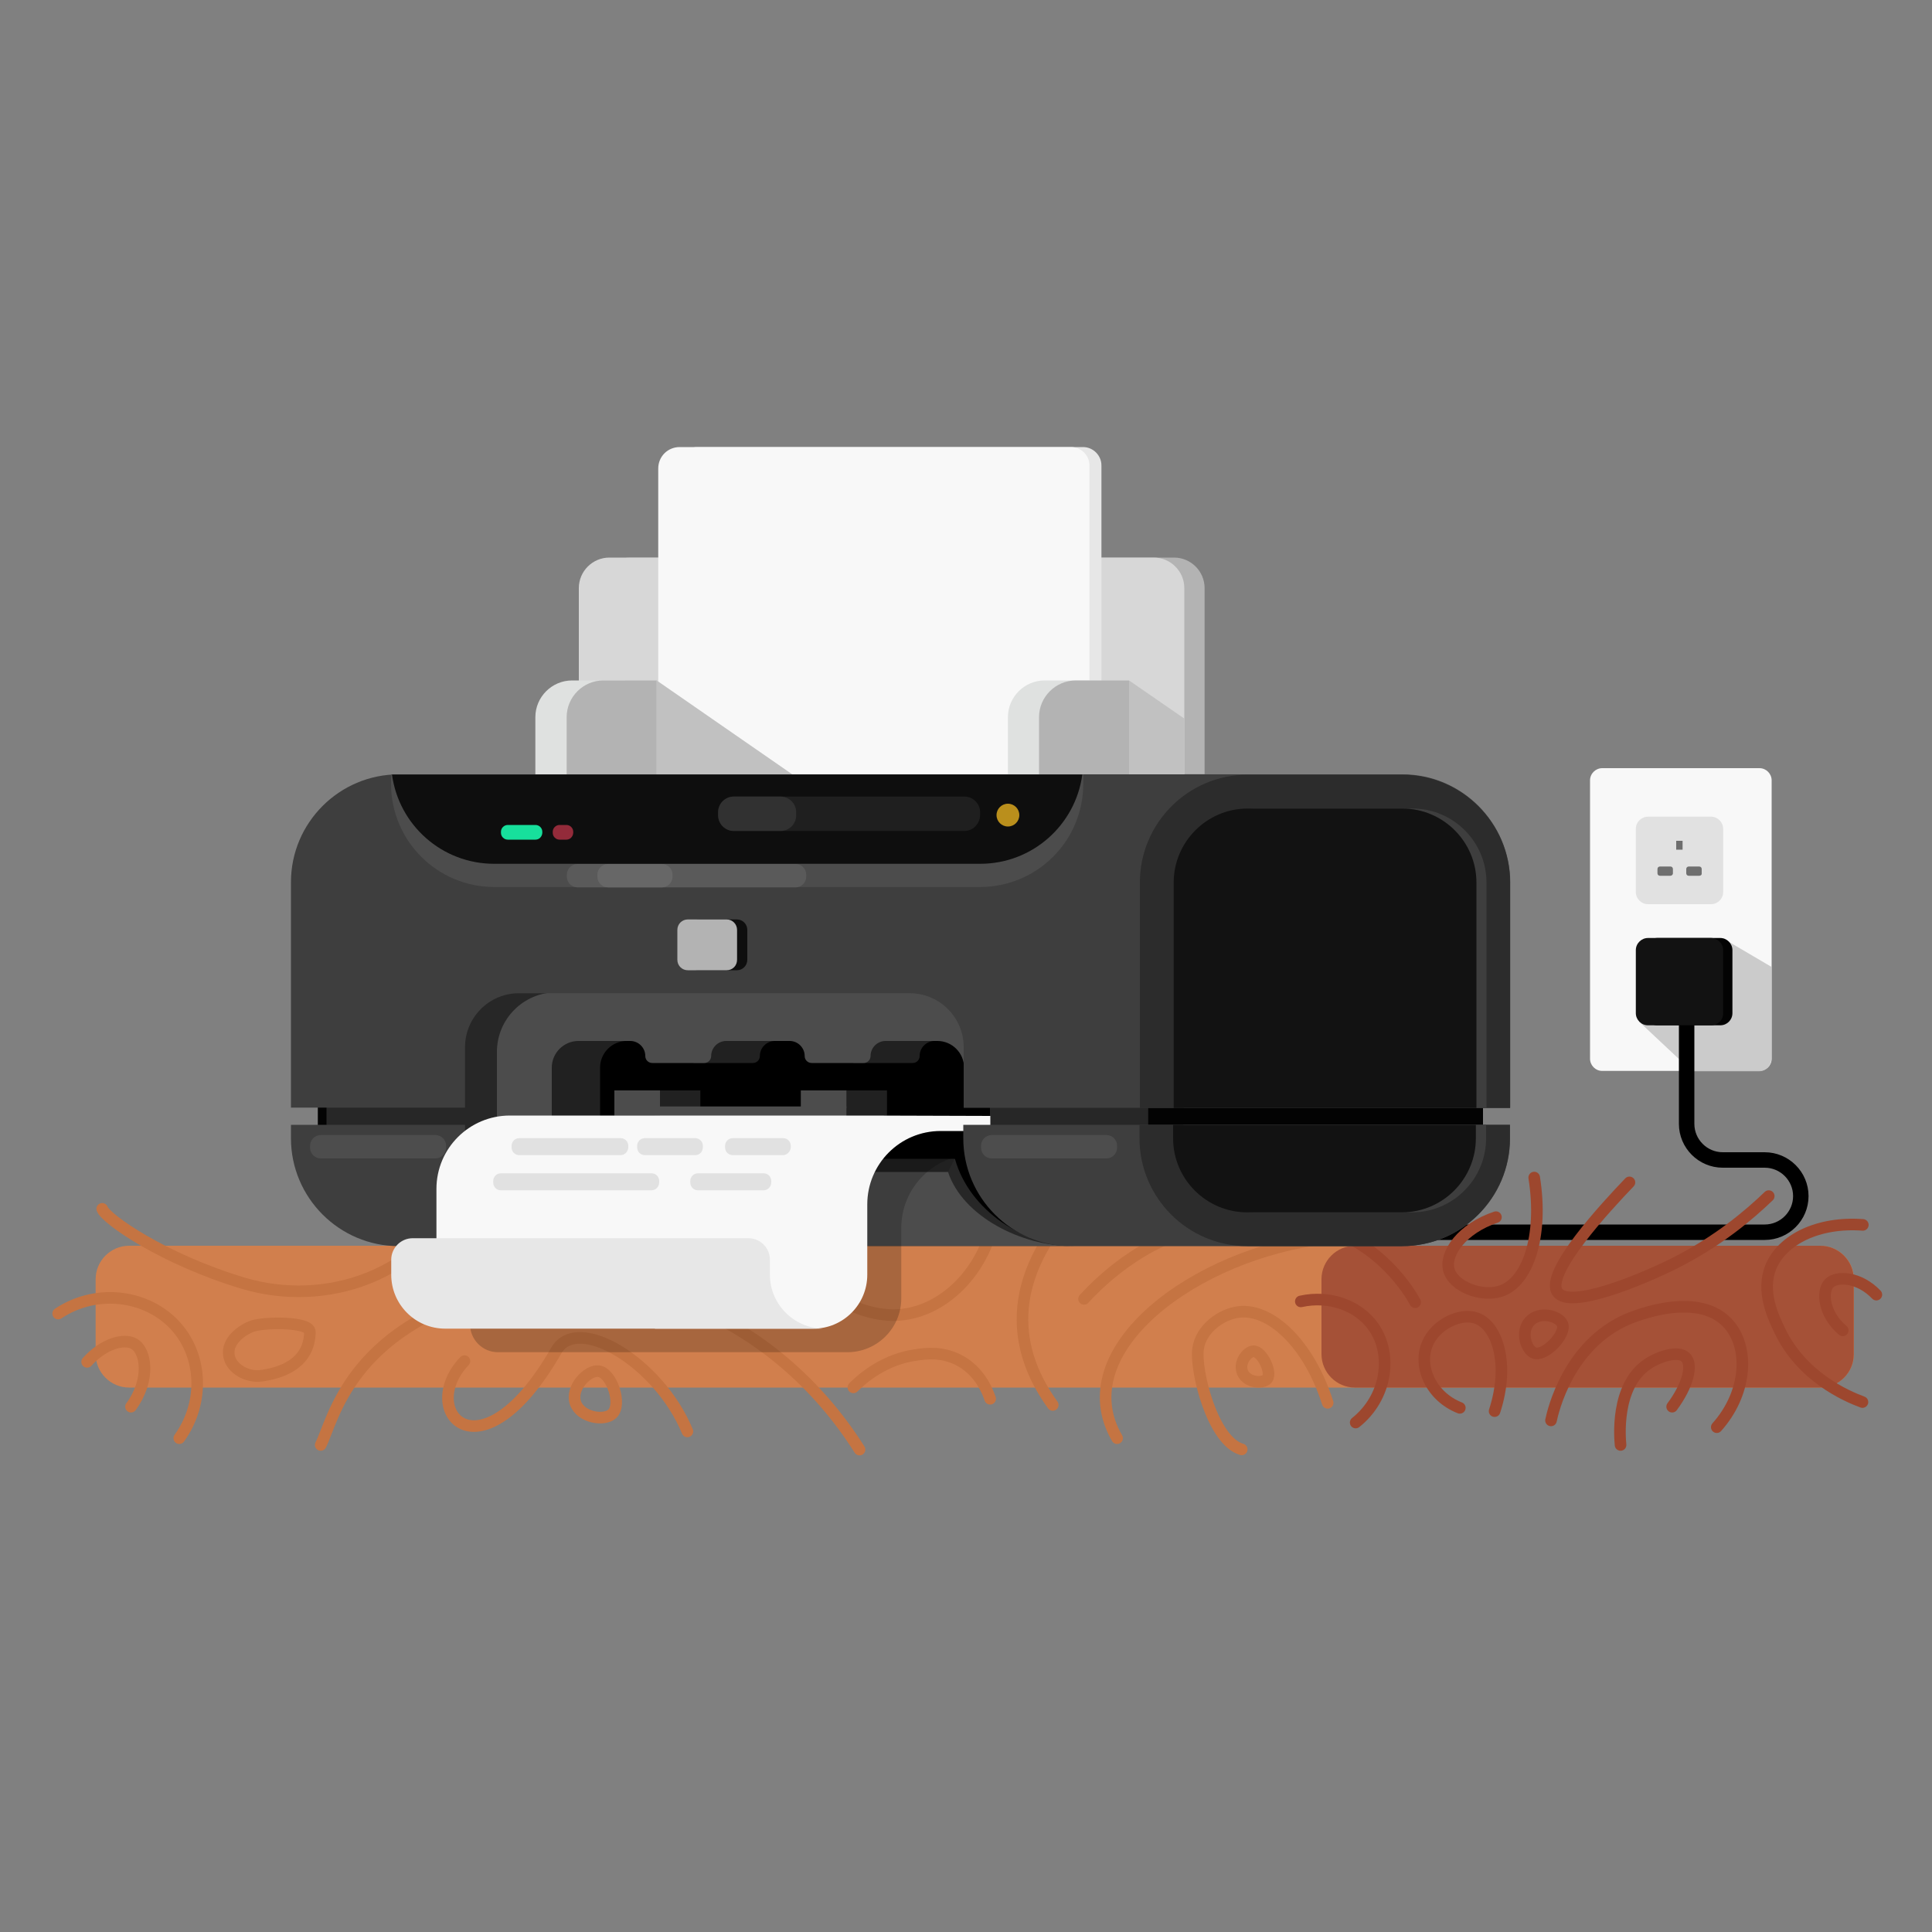 <?xml version="1.0" encoding="utf-8"?>
<!-- Generator: Adobe Illustrator 19.0.0, SVG Export Plug-In . SVG Version: 6.00 Build 0)  -->
<svg version="1.1" id="Layer_1" xmlns="http://www.w3.org/2000/svg" xmlns:xlink="http://www.w3.org/1999/xlink" x="0px" y="0px"
	 viewBox="300 -400 1000 1000" style="enable-background:new 300 -400 1000 1000;" xml:space="preserve">
<rect x="300" y="-400" width="1000" height="1000" fill="#808080" stroke="none"/>
<style type="text/css">
	.st0{fill:#F8F8F8;}
	.st1{opacity:0.81;fill:#C1C1C1;enable-background:new    ;}
	.st2{opacity:0.85;fill:#DDDDDD;enable-background:new    ;}
	.st3{fill:#030303;}
	.st4{fill:none;stroke:#000000;stroke-width:8;stroke-linecap:round;stroke-linejoin:round;stroke-miterlimit:10;}
	.st5{fill:#D17F4D;}
	.st6{fill:none;stroke:#C57442;stroke-width:6;stroke-linecap:round;stroke-linejoin:round;stroke-miterlimit:10;}
	.st7{fill:#B3B3B3;}
	.st8{fill:#D7D7D7;}
	.st9{fill:#C1C1C1;}
	.st10{fill:#E7E7E7;}
	.st11{fill:#DFE1E0;}
	.st12{fill:#272727;}
	.st13{fill:#212121;}
	.st14{fill:#4C4C4C;}
	.st15{opacity:0.2;fill:#020202;enable-background:new    ;}
	.st16{fill:#3E3E3E;}
	.st17{fill:#2C2C2C;}
	.st18{fill:#121212;}
	.st19{fill:#A55137;}
	.st20{fill:none;stroke:#000000;stroke-linecap:round;stroke-linejoin:round;stroke-miterlimit:10;}
	.st21{fill:#0E0E0E;}
	.st22{fill:#17E09C;}
	.st23{fill:#932B3A;}
	.st24{fill:#1F1F1F;}
	.st25{fill:#313131;}
	.st26{fill:#5A5A5A;}
	.st27{fill:#676767;}
	.st28{fill:#4D4D4D;}
	.st29{fill:#BA8F1C;}
	.st30{fill:none;stroke:#9D472E;stroke-width:6;stroke-linecap:round;stroke-linejoin:round;stroke-miterlimit:10;}
	.st31{opacity:0.54;}
	.st32{opacity:0.54;fill:#0E0E0E;enable-background:new    ;}
</style>
<path id="XMLID_19_" class="st0" d="M1210.7,154.3h-81.4c-3.5,0-6.3-2.9-6.3-6.3V3.9c0-3.5,2.9-6.3,6.3-6.3h81.4
	c3.5,0,6.3,2.9,6.3,6.3V148C1217,151.5,1214.2,154.3,1210.7,154.3z"/>
<path id="XMLID_41_" class="st1" d="M1148.4,128.8l27.4,25.7h34.7c3.5,0,6.3-2.9,6.3-6.3v-47.8l-25-14.7L1148.4,128.8z"/>
<path id="XMLID_21_" class="st2" d="M1185.7,68H1153c-3.5,0-6.3-2.9-6.3-6.3V29c0-3.5,2.9-6.3,6.3-6.3h32.6c3.5,0,6.3,2.9,6.3,6.3
	v32.6C1192,65.1,1189.1,68,1185.7,68z"/>
<path id="XMLID_5_" class="st3" d="M1190.4,130.7h-32.6c-3.5,0-6.3-2.9-6.3-6.3V91.8c0-3.5,2.9-6.3,6.3-6.3h32.6
	c3.5,0,6.3,2.9,6.3,6.3v32.6C1196.7,127.9,1193.9,130.7,1190.4,130.7z"/>
<path id="XMLID_298_" class="st4" d="M1173,116.6v65.1c0,10.3,8.4,18.7,18.7,18.7h21.7c10.3,0,18.7,8.4,18.7,18.7l0,0
	c0,10.3-8.4,18.7-18.7,18.7H976.4"/>
<path id="XMLID_16_" class="st5" d="M1242.2,318.2H366.8c-9.5,0-17.3-7.8-17.3-17.3v-38.8c0-9.5,7.8-17.3,17.3-17.3h875.5
	c9.5,0,17.3,7.8,17.3,17.3V301C1259.5,310.5,1251.7,318.2,1242.2,318.2z"/>
<g id="XMLID_119_">
	<path id="XMLID_116_" class="st6" d="M878.2,344.4c-26.4-45.3,39.8-95.7,109-103.6"/>
	<path id="XMLID_1_" class="st6" d="M741.7,318.1c4.9-4.9,16.2-14.6,32.5-16.8c5.4-0.8,13.1-1.7,21.5,2.4
		c11.7,5.7,15.8,17.4,16.8,20.3"/>
	<path id="XMLID_6_" class="st6" d="M352.9,225.7c1.7,5.1,31.4,26,73,38.5c41.7,12.4,92-2.4,115-50.5"/>
	<path id="XMLID_106_" class="st6" d="M330.1,279.9c20.9-13.9,48.6-9.3,62.7,8.7c12.2,15.5,12.5,38.5,0,55.8"/>
	<path id="XMLID_185_" class="st6" d="M345.1,304.9c8.2-9.2,19-12.5,24.4-9.3c6.3,3.8,8.4,18.7-1.7,32.5"/>
	<path id="XMLID_187_" class="st6" d="M430.7,286.4c-5.5,1.9-13.5,7.8-12.2,15.2c1.1,7.1,9.8,11.4,16.6,10.5
		c10.5-1.4,25-6.2,25.3-22.6C460.6,283.9,436.5,284.3,430.7,286.4z"/>
	<path id="XMLID_192_" class="st6" d="M466,347.9c6.5-12.7,14.6-60.3,90.6-80.1c66.4-17.4,144,12.5,188.3,82.5"/>
	<path id="XMLID_194_" class="st6" d="M540.4,304.5c-24.7,26,8.2,63,47.5-5.4c10.9-19.2,53.1,6,67.9,41.8"/>
	<path id="XMLID_199_" class="st6" d="M942.7,350.2c-15.2-4.4-24.1-41-22.6-51.9c1.4-10.5,12-18.1,20.9-19.2
		c16.3-2.2,36.3,16,46.2,47"/>
	<path id="XMLID_202_" class="st6" d="M723.8,216.7c-2.1,3.5-10.3,17.6-5.9,33.7c5.7,20.6,28.5,30.6,45.3,30.3
		c24.4-0.5,47.8-22.8,52.3-54.6"/>
	<path id="XMLID_197_" class="st6" d="M862.2,217.8c-7.9,7.8-57.8,53.4-17.3,109.4"/>
	<path id="XMLID_262_" class="st6" d="M861.1,272.3c9.5-10.3,34.2-34.5,72.1-39.4c10.5-1.4,19.8-1.1,27.9,0"/>
	<path id="XMLID_3_" class="st6" d="M948.7,299.4c-3.2,0.2-7.8,6-5.5,11.1c2.4,5.4,10.6,5.7,12.7,3.2
		C958.5,310.3,953.2,299.2,948.7,299.4z"/>
	<path id="XMLID_4_" class="st6" d="M609.8,309.7c-5.7-0.6-14.7,8.7-11.9,16.6c2.9,7.6,14.9,9.3,19,5.5
		C622.1,326.9,616.6,310.5,609.8,309.7z"/>
</g>
<path id="XMLID_9_" class="st7" d="M923.7,0.7H610.3v-96.3c0-8.7,7.1-15.8,15.8-15.8h281.6c8.7,0,15.8,7.1,15.8,15.8V0.7H923.7z"/>
<path id="XMLID_7_" class="st8" d="M913.1,0.7H599.6v-96.3c0-8.7,7.1-15.8,15.8-15.8h281.8c8.7,0,15.8,7.1,15.8,15.8V0.7z"/>
<polygon id="XMLID_43_" class="st9" points="913.1,-28 884.4,-47.8 884.4,20 913.1,20 "/>
<path id="XMLID_15_" class="st10" d="M870,0.7H649.9v-158.2c0-6.2,4.9-11.1,11.1-11.1h199.6c5.2,0,9.5,4.3,9.5,9.5V0.7z"/>
<path id="XMLID_12_" class="st0" d="M863.8,0.7H640.7v-158.2c0-6.2,4.9-11.1,11.1-11.1h202.6c5.2,0,9.5,4.3,9.5,9.5V0.7z"/>
<path id="XMLID_8_" class="st11" d="M623.7,20h-46.6v-48.8c0-10.5,8.6-19,19-19h27.6V20z"/>
<path id="XMLID_11_" class="st7" d="M639.9,20h-46.6v-48.8c0-10.5,8.6-19,19-19h27.6V20z"/>
<path id="XMLID_14_" class="st11" d="M868.3,20h-46.6v-48.8c0-10.5,8.6-19,19-19h27.6V20z"/>
<path id="XMLID_13_" class="st7" d="M884.4,20h-46.6v-48.8c0-10.5,8.6-19,19-19h27.6V20z"/>
<polygon id="XMLID_25_" class="st9" points="639.9,-47.8 737.8,20 668.5,20 639.9,20 "/>
<rect id="XMLID_32_" x="464.5" y="151.8" class="st3" width="603.1" height="53.1"/>
<rect id="XMLID_27_" x="469" y="87.2" class="st12" width="425.3" height="128.9"/>
<polygon id="XMLID_71_" points="831.2,240.8 568.6,240.8 568.6,136.1 812.4,136.1 812.4,192.8 831.2,204.5 "/>
<path id="XMLID_35_" class="st13" d="M821.4,113.6H613.1c-17.1,0-30.9,13.8-30.9,30.9v61.8h28.4v-53.7c0-7.6,6.2-13.8,13.8-13.8
	h26.8c4.3,0,7.8,3.5,7.8,7.8v3.6h30.7c2.1,0,3.6-1.7,3.6-3.6l0,0c0-4.3,3.5-7.8,7.8-7.8h32.8c4.3,0,7.8,3.5,7.8,7.8v3.6h30.7
	c2.1,0,3.6-1.7,3.6-3.6l0,0c0-4.3,3.5-7.8,7.8-7.8h26.8c7.6,0,13.8,6.2,13.8,13.8v15.8h28.4v-23.9
	C852.3,127.4,838.5,113.6,821.4,113.6z"/>
<path id="XMLID_123_" class="st14" d="M796.4,113.6H588.1c-17.1,0-30.9,13.8-30.9,30.9v61.8h28.4v-53.7c0-7.6,6.2-13.8,13.8-13.8
	h26.8c4.3,0,7.8,3.5,7.8,7.8l0,0c0,2.1,1.7,3.6,3.6,3.6h26.9c2.1,0,3.6-1.7,3.6-3.6l0,0c0-4.3,3.5-7.8,7.8-7.8h32.8
	c4.3,0,7.8,3.5,7.8,7.8l0,0c0,2.1,1.7,3.6,3.6,3.6h26.9c2.1,0,3.6-1.7,3.6-3.6l0,0c0-4.3,3.5-7.8,7.8-7.8h26.8
	c7.6,0,13.8,6.2,13.8,13.8v15.8h28.4v-23.9C827.2,127.4,813.3,113.6,796.4,113.6z"/>
<path id="XMLID_114_" class="st12" d="M794.3,199.9H542.2v45h258h55.8C830.6,244.9,801.9,227,794.3,199.9z"/>
<polygon id="XMLID_33_" class="st13" points="790.7,206.6 794.1,199.9 755.2,199.9 751.1,209.1 "/>
<path id="XMLID_111_" class="st14" d="M790.7,206.6H540.4v38.3h258h55.8C828.8,244.9,798.3,229.7,790.7,206.6z"/>
<path id="XMLID_304_" class="st15" d="M766.4,189.8H581.3c-20.9,0-38,16.9-38,38v29.5l0,0v28.2c0,7.9,6.5,14.4,14.4,14.4h180.9
	c15.4,0,27.9-12.5,27.9-27.9v-36.4c0-20.9,16.9-38,38-38h12.2v-7.8L766.4,189.8L766.4,189.8z"/>
<path id="XMLID_186_" class="st16" d="M1025.9,0.8H506.4c-30.7,0-55.8,25-55.8,55.8v116.7h90.1V142c0-15.4,12.5-27.9,27.9-27.9
	h202.3c15.4,0,27.9,12.5,27.9,27.9v31.4h282.9V56.6C1081.6,25.9,1056.6,0.8,1025.9,0.8z"/>
<path id="XMLID_70_" class="st17" d="M1081.6,173.5V56.8c0-30.7-25-55.8-55.8-55.8h-80.1C915,1,890,26,890,56.8v116.7H1081.6z"/>
<path id="XMLID_121_" class="st16" d="M1069.4,173.5V56.8c0-21.2-17.3-38.3-38.3-38.3h-80.1c-21.2,0-38.3,17.3-38.3,38.3v116.7
	H1069.4z"/>
<path id="XMLID_73_" class="st18" d="M1064.2,173.5V56.8c0-21.2-17.3-38.3-38.3-38.3h-80.1c-21.2,0-38.3,17.3-38.3,38.3v116.7
	H1064.2z"/>
<path id="XMLID_17_" class="st19" d="M1242.2,318.2h-240.9c-9.5,0-17.3-7.8-17.3-17.3v-38.8c0-9.5,7.8-17.3,17.3-17.3h240.9
	c9.5,0,17.3,7.8,17.3,17.3V301C1259.5,310.5,1251.7,318.2,1242.2,318.2z"/>
<g id="XMLID_28_">
	<path id="XMLID_24_" class="st20" d="M1052.5,35.2"/>
	<path id="XMLID_42_" class="st20" d="M478.3,241.7"/>
</g>
<rect id="XMLID_183_" x="638.9" y="164.4" class="st13" width="23.6" height="13.1"/>
<rect id="XMLID_39_" x="735.5" y="164.4" class="st13" width="23.6" height="13.1"/>
<rect id="XMLID_37_" x="618" y="164.4" class="st14" width="23.6" height="13.1"/>
<rect id="XMLID_109_" x="714.5" y="164.4" class="st14" width="23.6" height="9"/>
<rect id="XMLID_29_" x="641.6" y="172.7" class="st14" width="96.5" height="4.9"/>
<path id="XMLID_224_" class="st14" d="M860.8,0.8H502.4v4.9c0,29.5,23.9,53.4,53.4,53.4h251.5c29.5,0,53.4-23.9,53.4-53.4L860.8,0.8
	L860.8,0.8z"/>
<path id="XMLID_233_" class="st21" d="M555.8,47.1h251.5c27.1,0,49.4-20.1,52.9-46.2H502.9C506.4,27,528.7,47.1,555.8,47.1z"/>
<path id="XMLID_86_" class="st22" d="M577.2,34.6h-14.4c-1.9,0-3.5-1.6-3.5-3.5v-0.6c0-1.9,1.6-3.5,3.5-3.5h14.4
	c1.9,0,3.5,1.6,3.5,3.5v0.6C580.6,33,579.1,34.6,577.2,34.6z"/>
<path id="XMLID_184_" class="st23" d="M593.2,34.6h-3.6c-1.9,0-3.5-1.6-3.5-3.5v-0.6c0-1.9,1.6-3.5,3.5-3.5h3.6
	c1.9,0,3.5,1.6,3.5,3.5v0.6C596.6,33,595.1,34.6,593.2,34.6z"/>
<path id="XMLID_105_" class="st24" d="M799.2,30.1H679.8c-4.4,0-8.1-3.6-8.1-8.1v-1.6c0-4.4,3.6-8.1,8.1-8.1h119.4
	c4.4,0,8.1,3.6,8.1,8.1v1.6C807.1,26.5,803.6,30.1,799.2,30.1z"/>
<path id="XMLID_225_" class="st25" d="M704,30.1h-24.2c-4.4,0-8.1-3.6-8.1-8.1v-1.6c0-4.4,3.6-8.1,8.1-8.1H704
	c4.4,0,8.1,3.6,8.1,8.1v1.6C712.1,26.5,708.5,30.1,704,30.1z"/>
<path id="XMLID_226_" class="st26" d="M711.8,59.3H598.9c-3,0-5.5-2.5-5.5-5.5v-1.1c0-3,2.5-5.5,5.5-5.5h112.9c3,0,5.5,2.5,5.5,5.5
	v1.1C717.3,56.8,714.8,59.3,711.8,59.3z"/>
<path id="XMLID_228_" class="st27" d="M642.6,59.3h-27.9c-3,0-5.5-2.5-5.5-5.5v-1.1c0-3,2.5-5.5,5.5-5.5h27.9c3,0,5.5,2.5,5.5,5.5
	v1.1C648.1,56.8,645.6,59.3,642.6,59.3z"/>
<path id="XMLID_193_" class="st16" d="M540.7,182.2h-90.1v7c0,30.7,25,55.8,55.8,55.8h34.2L540.7,182.2L540.7,182.2z"/>
<path id="XMLID_247_" class="st28" d="M525.4,199.6H466c-3,0-5.5-2.5-5.5-5.5V193c0-3,2.5-5.5,5.5-5.5h59.4c3,0,5.5,2.5,5.5,5.5v1.1
	C530.9,197.1,528.4,199.6,525.4,199.6z"/>
<circle id="XMLID_239_" class="st29" cx="821.7" cy="21.9" r="5.9"/>
<path id="XMLID_259_" class="st0" d="M749,177.4H563.9c-20.9,0-38,16.9-38,38v29.5h113.1v42.8h82c15.4,0,27.9-12.5,27.9-27.9v-36.4
	c0-20.9,16.9-38,38-38h25.7v-7.8L749,177.4L749,177.4z"/>
<path id="XMLID_115_" class="st2" d="M621.2,197.9h-52.4c-2.2,0-4-1.7-4-4v-0.8c0-2.2,1.7-4,4-4h52.4c2.2,0,4,1.7,4,4v0.8
	C625.1,196.1,623.4,197.9,621.2,197.9z"/>
<path id="XMLID_122_" class="st2" d="M659.8,197.9h-26c-2.2,0-4-1.7-4-4v-0.8c0-2.2,1.7-4,4-4h26c2.2,0,4,1.7,4,4v0.8
	C663.8,196.1,662.1,197.9,659.8,197.9z"/>
<path id="XMLID_198_" class="st2" d="M705.3,197.9h-26c-2.2,0-4-1.7-4-4v-0.8c0-2.2,1.7-4,4-4h26c2.2,0,4,1.7,4,4v0.8
	C709.2,196.1,707.3,197.9,705.3,197.9z"/>
<path id="XMLID_189_" class="st2" d="M637.2,216.1h-77.9c-2.2,0-4-1.7-4-4v-0.8c0-2.2,1.7-4,4-4h77.9c2.2,0,4,1.7,4,4v0.8
	C641.1,214.3,639.4,216.1,637.2,216.1z"/>
<path id="XMLID_124_" class="st2" d="M695.2,216.1h-33.9c-2.2,0-4-1.7-4-4v-0.8c0-2.2,1.7-4,4-4h33.9c2.2,0,4,1.7,4,4v0.8
	C699.1,214.3,697.4,216.1,695.2,216.1z"/>
<path id="XMLID_31_" class="st10" d="M698.5,259.8V252c0-6.2-5.1-11.1-11.1-11.1H513.6c-6.2,0-11.1,5.1-11.1,11.1v7.8
	c0,15.4,12.5,27.9,27.9,27.9h195.3l0,0C710.5,287.2,698.5,274.8,698.5,259.8z"/>
<g id="XMLID_303_">
	<path id="XMLID_162_" class="st30" d="M1102.8,335.2c1-4.8,8.9-39,39.4-52.3c3-1.3,38-16,53.4,3.5c10,12.7,8.2,35.3-7,52.3"/>
	<path id="XMLID_163_" class="st30" d="M1138.8,347.9c-0.3-3.2-2.9-30.4,13.9-41.8c5.9-4,16-7.3,19.8-3.5c3.8,3.8,1.3,14.3-7,25.5"
		/>
	<path id="XMLID_164_" class="st30" d="M1143.4,212c-11.7,12.2-44.3,47.2-37.2,56.9c6.5,8.9,43.4-6.5,60.5-15
		c22.6-11.4,38.6-25,48.8-34.8"/>
	<path id="XMLID_288_" class="st30" d="M1264.2,234c-22.8-1.7-41.8,7.4-47.7,22c-4.9,12.4,1.1,25.2,4.6,32.5
		c11.4,24.1,34.5,34.1,42.9,37.2"/>
	<path id="XMLID_289_" class="st30" d="M1271.2,270.1c-8.9-9.3-20.4-9.8-24.4-5.9c-4,4.1-3,16,7,24.4"/>
	<path id="XMLID_87_" class="st30" d="M1055.6,328.7c-15-5.9-21.7-21.5-16.8-33.1c4.3-10.3,17.3-16.3,25.5-13.3
		c10.6,3.8,17.3,23.6,9.3,48.1"/>
	<path id="XMLID_84_" class="st30" d="M973.3,273.6c14.9-3.3,29.9,2.1,37.7,13.3c10,14.4,6.8,36.6-9.3,49.4"/>
	<path id="XMLID_295_" class="st30" d="M1074.3,230c-17.6,5.9-26.6,18.8-24.4,27.2c2.4,8.9,17.1,14.3,26.8,11.1
		c13.8-4.4,22.3-28,17.4-58.8"/>
	<path id="XMLID_300_" class="st30" d="M1091.7,284c-4.9,5.5-1.6,14.9,2.4,16.3c5.5,2.1,16.8-9.8,14.6-15
		C1106.9,281.2,1097,278.2,1091.7,284z"/>
	<path id="XMLID_302_" class="st30" d="M1032.5,274c-2.9-5.2-17.7-30.4-48.8-39"/>
</g>
<g id="XMLID_191_">
	<path id="XMLID_201_" class="st16" d="M798.6,182.2v7c0,30.7,25,55.8,55.8,55.8h171.4c30.7,0,55.8-25,55.8-55.8v-7H798.6z"/>
</g>
<path id="XMLID_79_" class="st17" d="M889.8,182.2v7c0,30.7,25,55.8,55.8,55.8h80.1c30.7,0,55.8-25,55.8-55.8v-7H889.8z"/>
<path id="XMLID_223_" class="st16" d="M912.5,182.2v7c0,21.2,17.3,38.3,38.3,38.3h80.1c21.2,0,38.3-17.3,38.3-38.3v-7H912.5z"/>
<path id="XMLID_72_" class="st18" d="M907.2,182.2v7c0,21.2,17.3,38.3,38.3,38.3h80.1c21.2,0,38.3-17.3,38.3-38.3v-7H907.2z"/>
<path id="XMLID_243_" class="st28" d="M872.7,199.6h-59.4c-3,0-5.5-2.5-5.5-5.5V193c0-3,2.5-5.5,5.5-5.5h59.4c3,0,5.5,2.5,5.5,5.5
	v1.1C878.2,197.1,875.7,199.6,872.7,199.6z"/>
<path id="XMLID_18_" class="st21" d="M681.4,102.2h-20.1c-3,0-5.4-2.4-5.4-5.4V81.3c0-3,2.4-5.4,5.4-5.4h20.1c3,0,5.4,2.4,5.4,5.4
	v15.5C686.8,99.8,684.4,102.2,681.4,102.2z"/>
<path id="XMLID_2_" class="st7" d="M676.1,102.2H656c-3,0-5.4-2.4-5.4-5.4V81.3c0-3,2.4-5.4,5.4-5.4h20.1c3,0,5.4,2.4,5.4,5.4v15.5
	C681.5,99.8,679.2,102.2,676.1,102.2z"/>
<g id="XMLID_30_" class="st31">
	<path id="XMLID_26_" class="st21" d="M1164.6,53.3h-5.4c-0.8,0-1.3-0.6-1.3-1.3v-2.2c0-0.8,0.6-1.3,1.3-1.3h5.4
		c0.8,0,1.3,0.6,1.3,1.3V52C1165.9,52.8,1165.2,53.3,1164.6,53.3z"/>
	<path id="XMLID_34_" class="st21" d="M1179.5,53.3h-5.4c-0.8,0-1.3-0.6-1.3-1.3v-2.2c0-0.8,0.6-1.3,1.3-1.3h5.4
		c0.8,0,1.3,0.6,1.3,1.3V52C1180.9,52.8,1180.3,53.3,1179.5,53.3z"/>
</g>
<rect id="XMLID_77_" x="1167.6" y="35.2" class="st32" width="3.3" height="4.6"/>
<path id="XMLID_22_" class="st18" d="M1185.7,130.7H1153c-3.5,0-6.3-2.9-6.3-6.3V91.8c0-3.5,2.9-6.3,6.3-6.3h32.6
	c3.5,0,6.3,2.9,6.3,6.3v32.6C1192,127.9,1189.1,130.7,1185.7,130.7z"/>
</svg>

